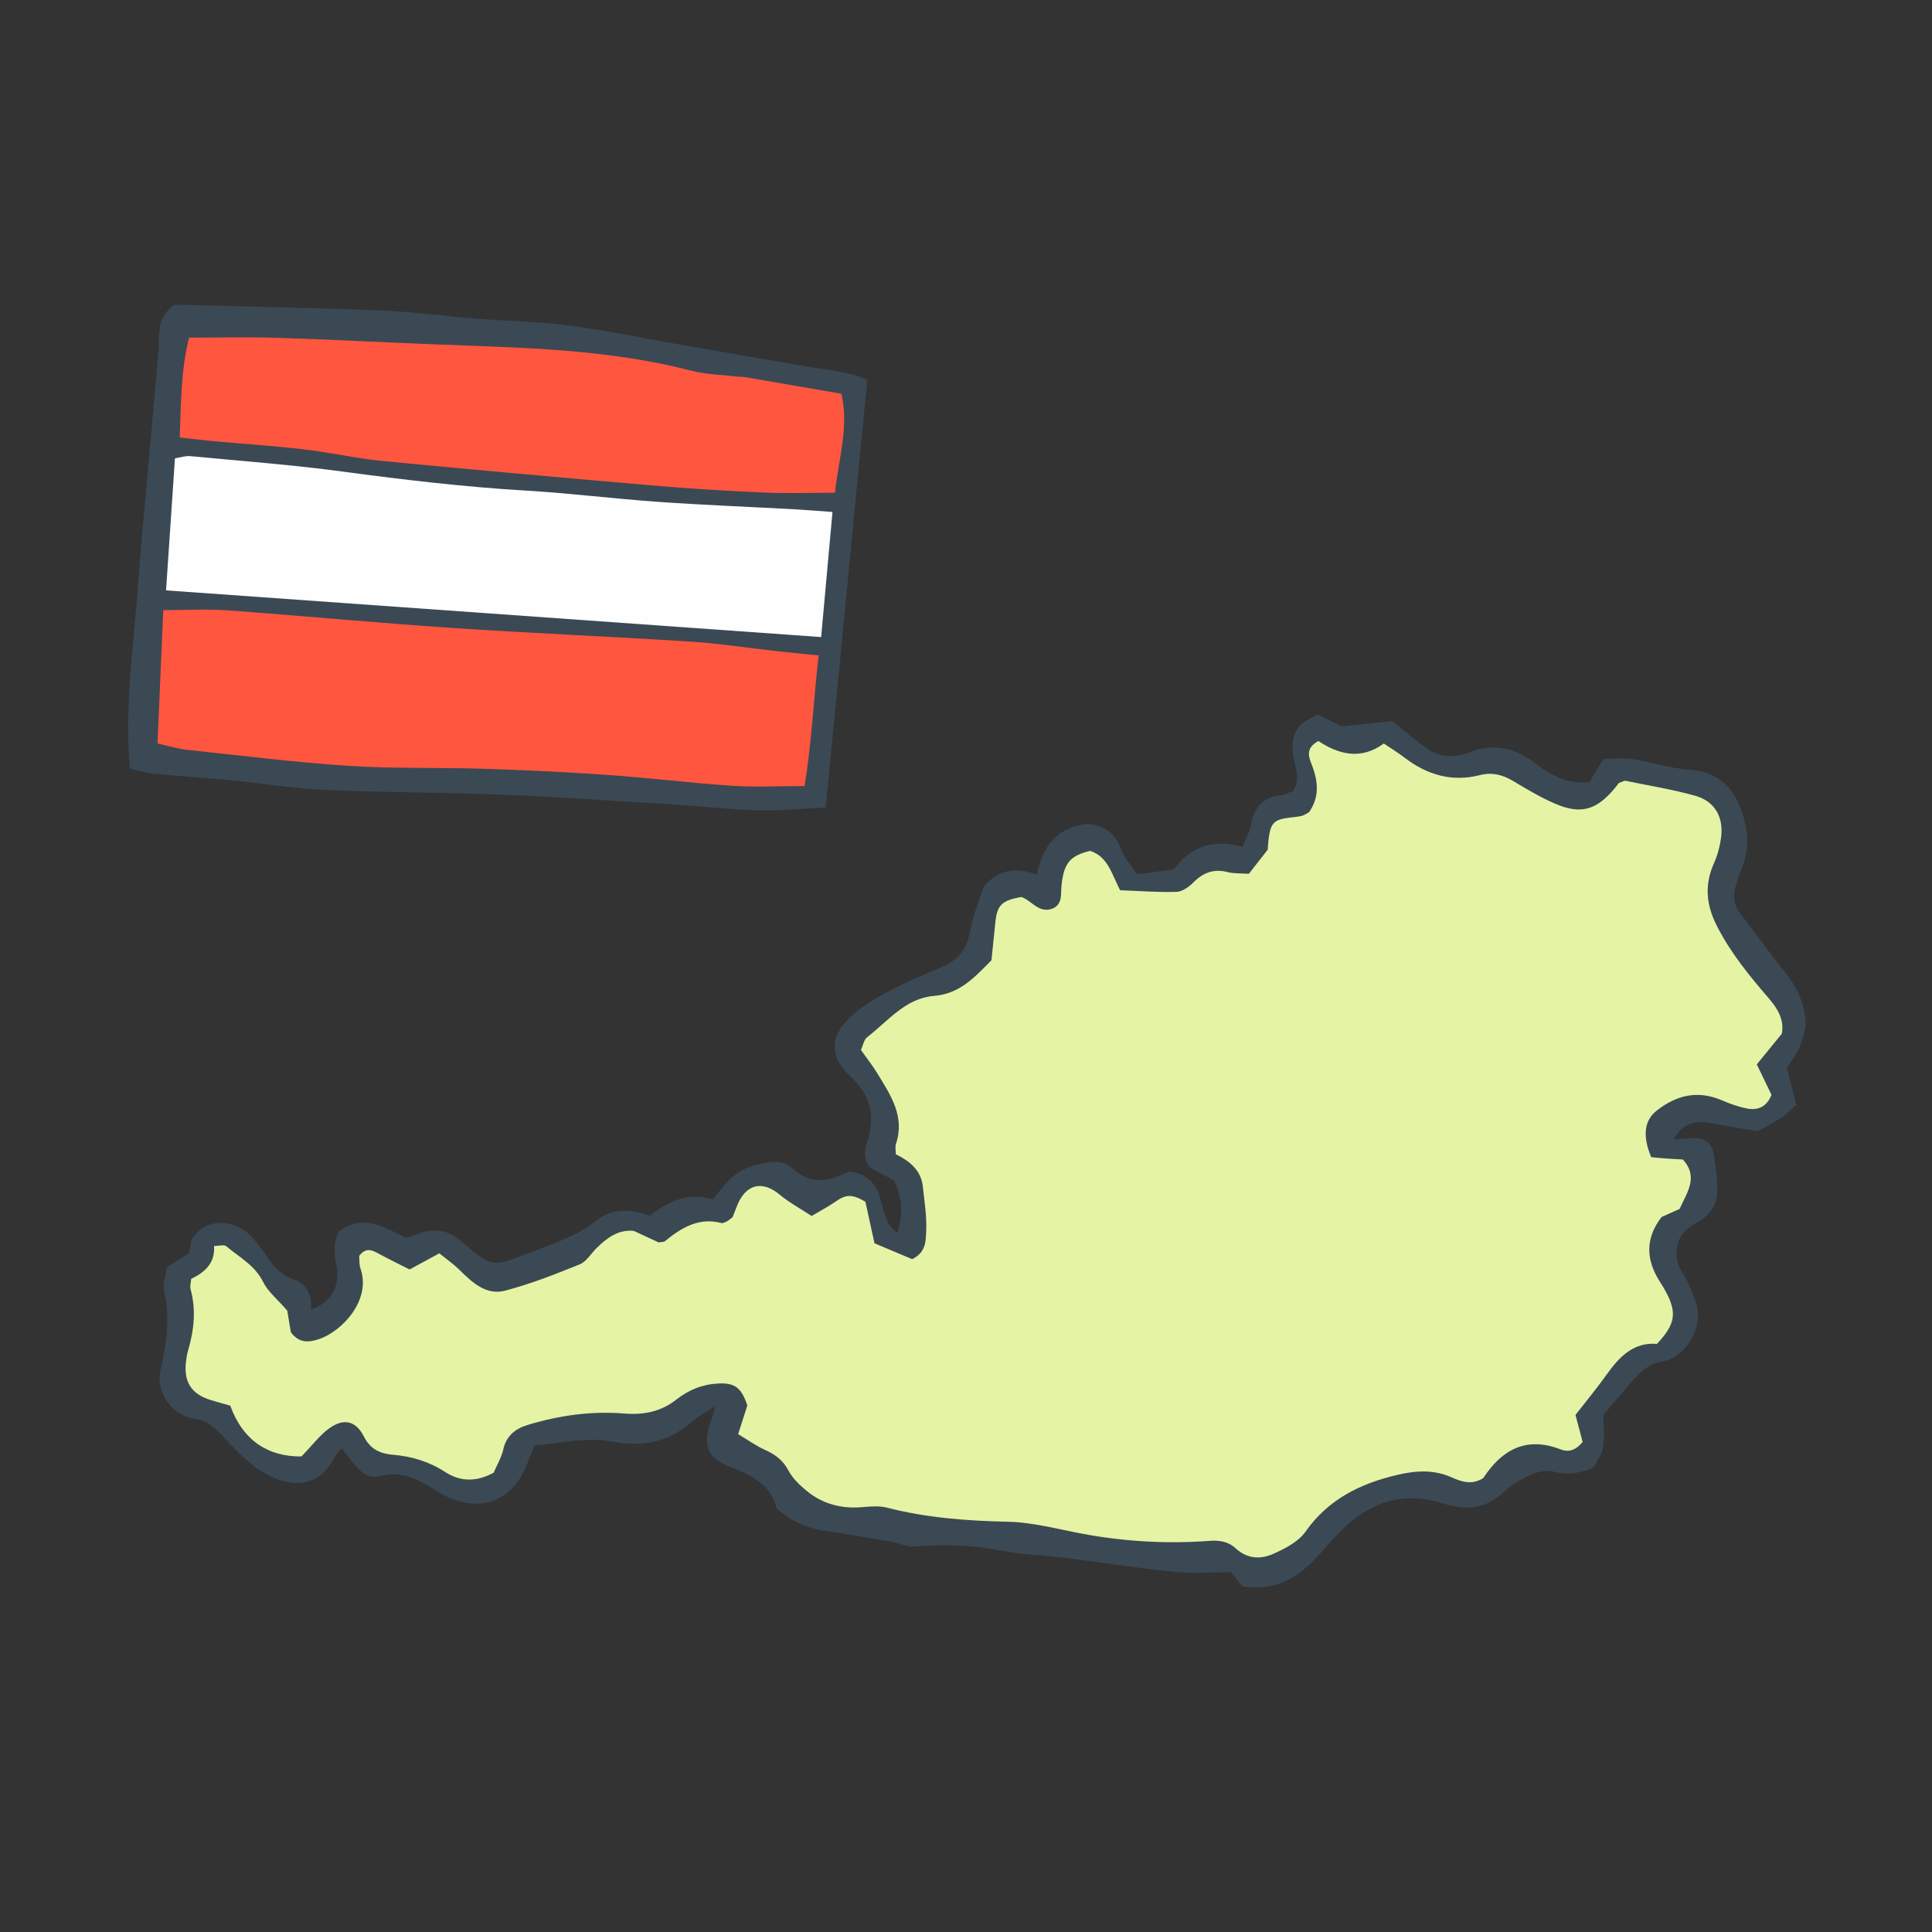 <svg version="1.1" id="svg" xmlns="http://www.w3.org/2000/svg" xmlns:xlink="http://www.w3.org/1999/xlink" x="0px" y="0px"
	 width="200px" height="200px" viewBox="0 0 200 200" enable-background="new 0 0 200 200" xml:space="preserve">
<rect x="0" y="0" width="200" height="200" fill="#333333" stroke="none"/>
<path class="stroke" fill="#3b4954"  fill-rule="evenodd" clip-rule="evenodd" d="M185.945,114.376c-0.713,0.622-1.091,1.035-1.545,1.33
	c-0.749,0.485-1.548,0.895-2.437,1.398c-1.592-0.274-3.226-0.524-4.846-0.845c-1.596-0.314-2.927-0.003-3.866,1.699
	c0.641-0.047,1.28-0.101,1.921-0.141c1.103-0.066,1.987,0.377,2.19,1.469c0.264,1.415,0.469,2.881,0.384,4.306
	c-0.076,1.264-0.841,2.282-2.044,2.938c-0.98,0.535-1.848,1.269-2.076,2.457c-0.188,0.976-0.048,1.865,0.531,2.76
	c0.59,0.911,0.988,1.964,1.372,2.99c0.927,2.479-0.957,5.77-3.394,6.178c-1.39,0.232-2.355,1.091-3.222,2.113
	c-0.976,1.151-1.956,2.3-2.923,3.437c0,1.105,0.133,2.271-0.046,3.386c-0.124,0.767-0.682,1.464-0.991,2.085
	c-1.438,0.56-2.643,0.808-4.017,0.423c-0.716-0.2-1.659-0.043-2.362,0.266c-1.06,0.467-2.136,1.066-2.959,1.864
	c-1.853,1.794-4.013,1.854-6.186,1.16c-4.275-1.366-7.73-0.1-10.739,2.934c-0.826,0.835-1.568,1.753-2.369,2.612
	c-1.977,2.114-4.242,3.559-7.7,3.018c-0.184-0.224-0.574-0.699-1.207-1.47c-1.81,0-3.885,0.167-5.924-0.036
	c-3.776-0.373-7.528-0.979-11.296-1.45c-2.123-0.264-4.285-0.301-6.379-0.706c-3.001-0.582-5.979-0.747-9.02-0.456
	c-0.854,0.082-1.751-0.351-2.635-0.505c-2.239-0.389-4.478-0.799-6.728-1.112c-1.842-0.257-3.453-0.947-5.04-2.324
	c-0.509-2.209-2.306-3.365-4.485-4.168c-2.745-1.011-3.281-2.335-2.219-5.153c0.09-0.24,0.132-0.498,0.324-1.245
	c-1.028,0.667-1.759,1.012-2.329,1.531c-2.41,2.199-5.276,2.708-8.326,2.113c-2.741-0.535-5.323,0.208-8.01,0.394
	c-0.287,0.698-0.536,1.258-0.749,1.831c-1.442,3.886-4.8,5.233-8.5,3.391c-0.494-0.246-0.963-0.544-1.434-0.833
	c-1.621-0.999-3.261-1.762-5.27-1.209c-1.351,0.373-2.181-0.572-2.944-1.498c-0.341-0.412-0.657-0.842-1.078-1.383
	c-0.311,0.381-0.568,0.605-0.713,0.886c-1.704,3.298-4.496,3.216-7.242,1.708c-1.756-0.965-3.176-2.61-4.593-4.098
	c-0.753-0.791-1.454-1.362-2.569-1.521c-2.445-0.346-4.179-2.701-3.632-5.098c0.623-2.73,1.011-5.41,0.362-8.199
	c-0.174-0.745,0.187-1.613,0.304-2.448c0.765-0.472,1.467-0.903,2.246-1.382c0.096-0.476,0.203-1.008,0.295-1.465
	c1.425-2.325,4.513-2.19,6.29-0.198c0.457,0.514,0.905,1.046,1.277,1.622c0.764,1.182,1.599,2.232,3.014,2.711
	c1.419,0.481,1.908,1.665,1.775,3.146c2.101-0.76,3.045-2.43,2.666-4.457c-0.232-1.243-0.379-2.452,0.179-3.599
	c2.541-1.993,4.74-0.495,6.982,0.611c0.474-0.153,0.932-0.284,1.377-0.449c1.646-0.611,3.08-0.319,4.42,0.839
	c3.133,2.712,3.141,2.667,7.067,1.125c2.367-0.93,4.801-1.646,6.848-3.305c1.63-1.321,3.595-1.207,5.539-0.503
	c1.938-1.545,4.029-2.469,6.543-1.672c1.184-1.589,2.324-3.046,4.284-3.529c1.378-0.34,2.813-0.739,3.948,0.3
	c1.708,1.563,3.434,1.51,5.328,0.539c0.181-0.093,0.392-0.125,0.641-0.202c1.672,0.206,2.688,1.167,3.123,2.816
	c0.21,0.801,0.434,1.607,0.746,2.371c0.148,0.366,0.519,0.641,0.981,1.185c0.726-2.15,0.486-3.829-0.325-5.471
	c-0.898-0.478-1.747-0.93-2.483-1.322c-0.715-0.927-0.548-1.811-0.27-2.684c0.831-2.608,0.406-4.735-1.726-6.727
	c-2.716-2.538-1.991-5.031,1.536-7.415c2.435-1.646,5.234-2.786,7.951-3.967c1.714-0.745,2.56-1.843,2.879-3.68
	c0.293-1.677,0.991-3.284,1.427-4.655c1.636-1.798,3.396-1.973,5.482-1.198c0.62-2.745,1.822-4.831,5.181-5.247
	c1.388,0.094,2.863,0.668,3.553,2.634c0.31,0.879,1.008,1.623,1.627,2.577c1.228-0.159,2.441-0.316,3.837-0.498
	c1.696-2.354,4.087-3.217,7.085-2.325c0.359-0.888,0.765-1.552,0.889-2.265c0.313-1.789,1.199-2.886,3.081-3.088
	c0.459-0.049,0.897-0.297,1.269-0.426c0.807-1.244,0.227-2.382,0.055-3.512c-0.357-2.35,0.258-3.479,2.521-4.402
	c0.669,0.326,1.408,0.687,2.482,1.211c1.64-0.172,3.594-0.378,5.208-0.549c1.385,1.098,2.43,1.989,3.54,2.791
	c1.339,0.967,2.849,1.062,4.346,0.471c2.572-1.014,4.821-0.547,6.967,1.136c1.589,1.247,3.356,2.172,5.567,1.922
	c0.48-0.792,0.938-1.545,1.462-2.411c0.987,0,2.021-0.124,3.013,0.027c1.972,0.301,3.906,0.963,5.882,1.095
	c3.032,0.202,4.662,1.931,5.495,4.549c0.566,1.779,0.725,3.657-0.021,5.49c-0.286,0.701-0.533,1.422-0.728,2.154
	c-0.26,0.981-0.125,1.882,0.538,2.73c1.574,2.012,3.036,4.115,4.654,6.09c1.138,1.39,1.84,2.966,2.072,4.672
	c0.128,0.946-0.225,2.016-0.573,2.95c-0.304,0.82-0.905,1.53-1.35,2.248C185.306,111.847,185.618,113.084,185.945,114.376z"/>
<path class="stroke" fill="#3b4954"  fill-rule="evenodd" clip-rule="evenodd" d="M85.479,83.592c-2.575,0.12-4.836,0.366-7.089,0.296
	c-3.106-0.095-6.203-0.46-9.307-0.651c-5.791-0.356-11.581-0.75-17.377-0.981c-6.004-0.24-12.021-0.214-18.022-0.479
	c-3.239-0.144-6.459-0.677-9.692-0.989c-2.682-0.26-5.374-0.427-8.055-0.694c-0.848-0.085-1.675-0.361-2.495-0.546
	c-0.373-4.593-0.079-8.856,0.34-13.123c0.357-3.64,0.599-7.291,0.919-10.935c0.549-6.263,1.124-12.524,1.678-18.787
	c0.054-0.607,0.045-1.221,0.072-1.832c0.053-1.199,0.24-2.342,1.566-3.292c0.437,0,1.119-0.015,1.801,0.002
	c6.564,0.175,13.13,0.293,19.689,0.562c3.171,0.129,6.329,0.571,9.497,0.823c3.305,0.263,6.634,0.31,9.916,0.738
	c3.894,0.508,7.748,1.325,11.62,2c4.282,0.744,8.564,1.478,12.845,2.216c2.157,0.373,4.372,0.502,6.397,1.401
	C88.352,54.041,86.933,68.638,85.479,83.592z"/>
<path fill-rule="evenodd" clip-rule="evenodd" fill="#e5f3a5" class="fill" d="M19.79,132.391c1.373-0.677,2.477-1.567,2.373-3.408
	c0.497,0,1.029-0.166,1.258,0.027c1.352,1.138,2.962,1.967,3.816,3.696c0.494,1,1.459,1.768,2.498,2.973
	c0.082,0.485,0.24,1.428,0.377,2.24c0.854,1.127,1.812,1.068,2.884,0.713c2.442-0.806,5.454-4.073,4.324-7.302
	c-0.152-0.435-0.102-0.938-0.137-1.321c0.707-0.938,1.371-0.581,2.076-0.199c1.074,0.58,2.174,1.113,3.141,1.604
	c1.111-0.602,1.955-1.06,3.079-1.669c0.675,0.548,1.442,1.082,2.101,1.728c1.318,1.294,2.749,2.643,4.686,2.139
	c2.641-0.687,5.207-1.698,7.742-2.726c0.707-0.287,1.183-1.134,1.776-1.71c1.064-1.033,2.204-1.914,3.823-1.755
	c0.917,0.424,1.842,0.852,2.587,1.197c0.375-0.071,0.547-0.051,0.639-0.128c1.7-1.387,3.478-2.498,5.83-1.884
	c0.169,0.045,0.403-0.082,0.585-0.174c0.181-0.09,0.335-0.237,0.581-0.418c0.147-0.376,0.319-0.823,0.501-1.266
	c0.9-2.195,2.601-2.565,4.387-1.075c0.979,0.817,2.126,1.432,3.3,2.206c0.941-0.559,1.717-0.958,2.425-1.455
	c1.146-0.803,1.759-0.835,3.144-0.018c0.315,1.442,0.632,2.885,0.941,4.298c1.506,0.634,2.761,1.164,3.899,1.643
	c1.463-0.7,1.416-1.956,1.456-2.972c0.062-1.506-0.189-3.028-0.351-4.539c-0.181-1.697-1.354-2.634-2.796-3.348
	c0-0.397-0.089-0.768,0.013-1.073c0.962-2.868-0.573-5.069-1.932-7.307c-0.498-0.819-1.101-1.576-1.692-2.414
	c0.225-0.489,0.306-1.061,0.633-1.314c2.161-1.668,3.977-4.048,6.921-4.283c2.644-0.21,4.18-1.88,5.957-3.694
	c0.128-1.244,0.263-2.612,0.409-3.979c0.186-1.735,0.67-2.205,2.67-2.57c1.087,0.34,1.831,1.795,3.331,1.174
	c0.972-0.512,0.75-1.492,0.842-2.364c0.244-2.322,0.879-3.082,2.958-3.581c1.841,0.588,2.216,2.346,3.106,4.073
	c1.878,0.07,3.858,0.227,5.833,0.17c0.602-0.017,1.295-0.51,1.755-0.975c1.022-1.03,2.123-1.438,3.555-1.071
	c0.656,0.169,1.369,0.118,2.188,0.176c0.664-0.85,1.335-1.708,1.952-2.499c0.038-0.472,0.05-0.816,0.096-1.157
	c0.218-1.624,0.579-1.973,2.202-2.164c0.409-0.048,0.826-0.079,1.224-0.179c0.26-0.065,0.491-0.241,0.754-0.378
	c1.067-1.509,0.957-3.092,0.353-4.728c-0.332-0.896-0.839-1.845,0.615-2.64c2.067,1.372,4.385,2.014,6.773,0.257
	c0.804,0.545,1.502,0.97,2.147,1.464c2.323,1.777,4.889,2.547,7.773,1.813c1.315-0.335,2.419-0.033,3.54,0.646
	c1.357,0.822,2.737,1.634,4.187,2.271c2.698,1.183,4.312,0.739,6.219-1.51c0.223-0.264,0.423-0.545,0.461-0.592
	c0.428-0.149,0.569-0.255,0.686-0.231c2.42,0.497,4.871,0.886,7.244,1.554c2.023,0.57,2.945,2.238,2.654,4.343
	c-0.122,0.878-0.349,1.776-0.712,2.582c-1.011,2.249-0.854,4.307,0.276,6.536c1.432,2.82,3.394,5.201,5.42,7.554
	c0.955,1.11,1.568,2.259,1.305,3.616c-0.932,1.142-1.779,2.18-2.588,3.172c0.606,1.258,1.079,2.238,1.523,3.159
	c-0.522,1.279-1.445,1.629-2.562,1.402c-0.872-0.176-1.732-0.477-2.551-0.832c-2.493-1.083-4.719-0.56-6.769,1.052
	c-1.3,1.021-1.491,2.628-0.572,4.823c0.475,0.043,1.014,0.1,1.553,0.14c0.548,0.041,1.096,0.064,1.724,0.1
	c1.665,1.833,0.41,3.434-0.337,5.117c-0.636,0.286-1.258,0.565-1.865,0.838c-1.67,2.158-1.639,4.336-0.26,6.568
	c0.255,0.412,0.52,0.818,0.744,1.247c1.119,2.142,0.925,3.311-0.969,5.322c-2.311-0.203-3.814,1.227-5.12,3.06
	c-1.075,1.507-2.258,2.937-3.308,4.29c0.299,1.131,0.523,1.982,0.738,2.798c-0.664,0.811-1.388,1.116-2.268,0.774
	c-3.62-1.411-6.136,0.09-8.021,2.97c-1.189,0.758-2.285,0.361-3.277-0.079c-1.885-0.834-3.732-0.703-5.668-0.243
	c-3.816,0.906-7.096,2.516-9.451,5.864c-0.737,1.047-2.123,1.758-3.353,2.306c-1.291,0.575-2.693,0.526-3.868-0.572
	c-0.744-0.695-1.65-0.857-2.689-0.78c-4.212,0.313-8.408,0.1-12.574-0.625c-2.78-0.484-5.557-1.292-8.348-1.354
	c-4.233-0.094-8.39-0.402-12.496-1.456c-0.781-0.201-1.657-0.138-2.478-0.062c-2.169,0.201-4.138-0.286-5.818-1.663
	c-0.727-0.596-1.464-1.295-1.895-2.107c-0.564-1.062-1.351-1.664-2.403-2.136c-0.974-0.437-1.856-1.075-2.814-1.645
	c0.377-1.179,0.668-2.087,0.952-2.975c-0.595-1.789-1.264-2.341-2.941-2.271c-1.629,0.069-3.098,0.635-4.386,1.653
	c-1.599,1.263-3.378,1.624-5.425,1.459c-3.398-0.274-6.765,0.194-10.028,1.195c-1.222,0.375-2.173,1.109-2.485,2.527
	c-0.188,0.855-0.673,1.645-1,2.407c-1.779,0.97-3.458,0.938-5.014-0.075c-1.671-1.088-3.471-1.623-5.426-1.788
	c-1.301-0.11-2.319-0.567-2.982-1.872c-0.833-1.643-2.079-1.944-3.584-0.868c-0.983,0.703-1.734,1.73-2.886,2.918
	c-3.448,0.032-6.047-1.631-7.372-5.259c-0.726-0.208-1.386-0.384-2.039-0.585c-1.966-0.61-2.775-1.85-2.549-3.909
	c0.044-0.411,0.106-0.827,0.224-1.222c0.62-2.092,0.843-4.192,0.259-6.337C19.645,133.15,19.762,132.786,19.79,132.391z"/>
<path fill-rule="evenodd" clip-rule="evenodd" fill="#FF563F" d="M16.307,76.966c0.197-4.588,0.391-9.099,0.593-13.805
	c2.399,0,4.533-0.13,6.645,0.022c7.717,0.561,15.422,1.295,23.142,1.813c8.272,0.556,16.557,0.897,24.831,1.425
	c2.96,0.188,5.902,0.653,8.853,0.981c1.362,0.152,2.727,0.28,4.378,0.447c-0.536,4.561-0.712,9.054-1.469,13.523
	c-2.678,0-5.097,0.132-7.496-0.03c-4.341-0.291-8.667-0.826-13.008-1.13c-4.268-0.299-8.547-0.495-12.823-0.632
	c-4.623-0.148-9.262,0.006-13.873-0.299c-5.578-0.368-11.136-1.064-16.698-1.657C18.434,77.524,17.506,77.23,16.307,76.966z"/>
<path fill-rule="evenodd" clip-rule="evenodd" fill="#FEFEFE" d="M86.178,53c-0.404,4.466-0.787,8.694-1.173,12.949
	c-22.714-1.619-45.139-3.216-67.816-4.833c0.316-4.691,0.617-9.143,0.922-13.675c0.646-0.099,1.111-0.266,1.558-0.224
	c5.293,0.506,10.603,0.898,15.87,1.609c6.302,0.85,12.605,1.588,18.957,1.964c4.549,0.269,9.079,0.842,13.625,1.162
	c4.687,0.329,9.383,0.51,14.074,0.766C83.418,52.785,84.638,52.89,86.178,53z"/>
<path fill-rule="evenodd" clip-rule="evenodd" fill="#FF563F" d="M18.609,45.287c0.133-3.701,0.131-7.125,0.972-10.335
	c3.156,0,6.119-0.078,9.076,0.017c5.521,0.176,11.039,0.47,16.558,0.685c8.833,0.344,17.681,0.474,26.324,2.717
	c1.519,0.394,3.135,0.418,4.707,0.607c0.273,0.033,0.557,0.007,0.828,0.054c3.259,0.557,6.518,1.121,10.025,1.727
	c0.808,3.406-0.3,6.786-0.663,10.25c-2.575,0-4.981,0.087-7.379-0.02c-3.795-0.168-7.59-0.397-11.375-0.722
	c-9.357-0.803-18.713-1.638-28.062-2.543c-2.745-0.266-5.453-0.889-8.194-1.209c-3.084-0.361-6.188-0.559-9.281-0.841
	C21.05,45.575,19.96,45.436,18.609,45.287z"/>
</svg>
